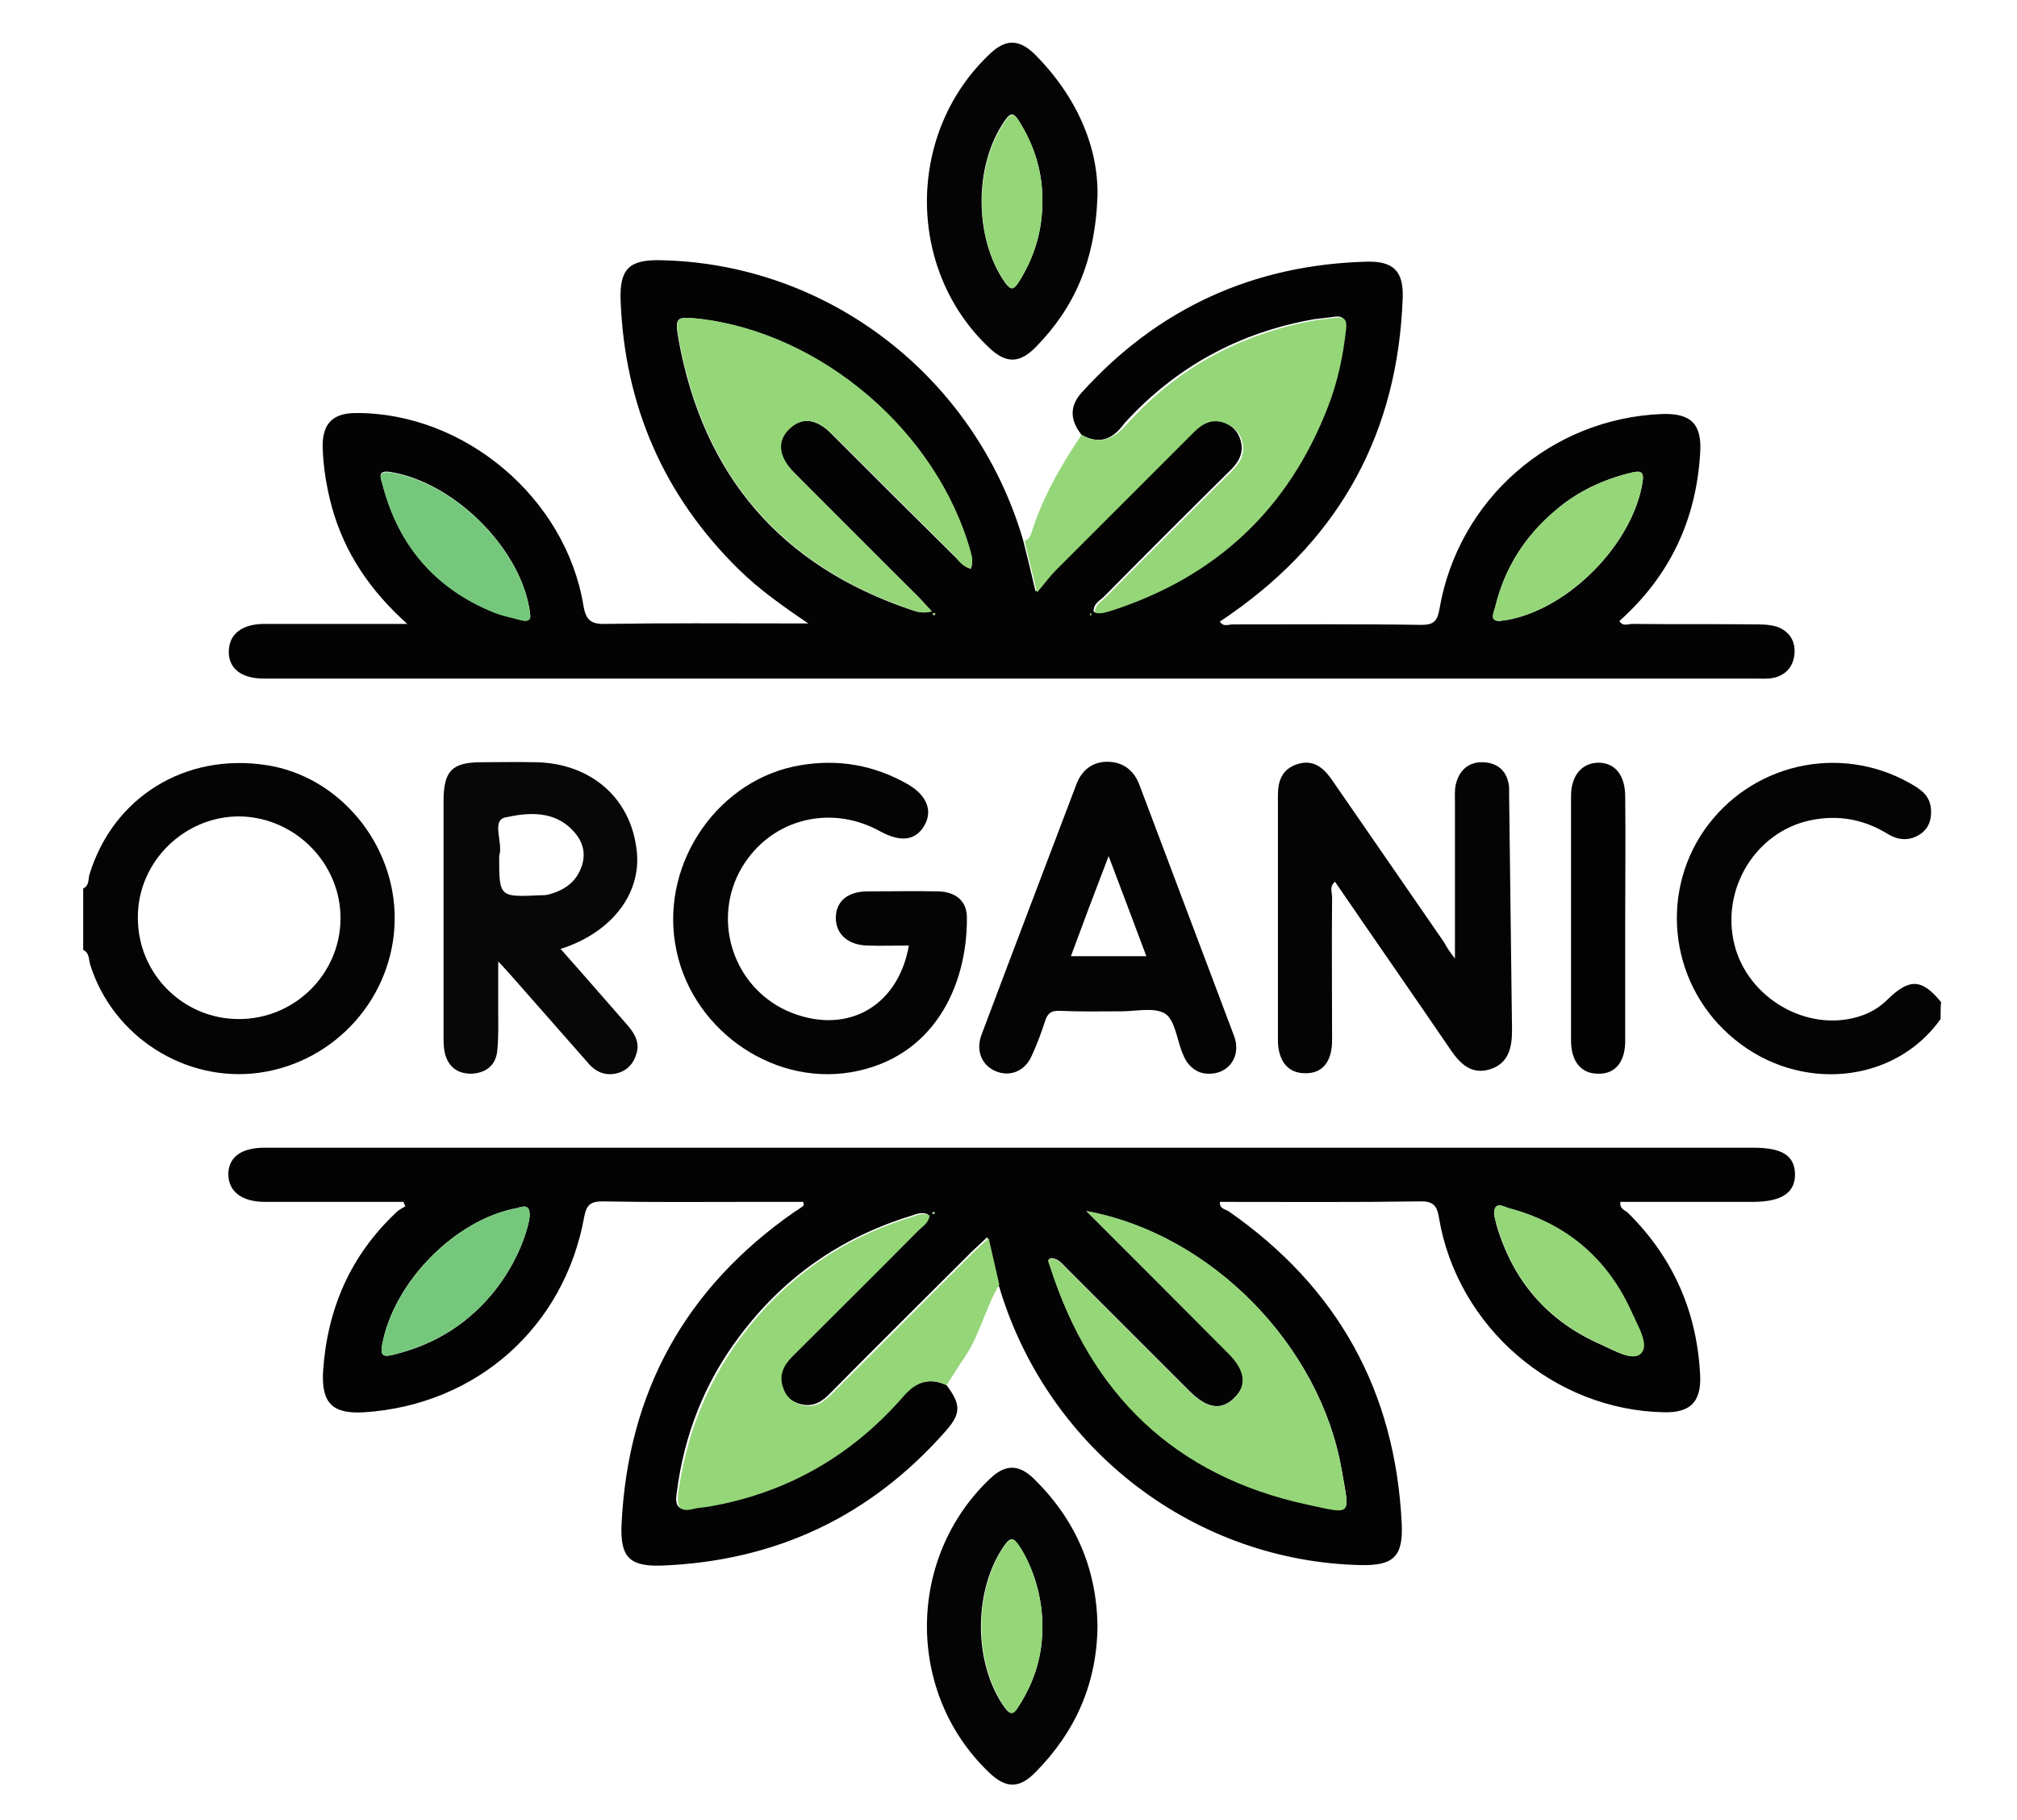 <?xml version="1.0" encoding="utf-8"?>
<!-- Generator: Adobe Illustrator 23.0.1, SVG Export Plug-In . SVG Version: 6.00 Build 0)  -->
<svg version="1.1" id="Layer_1" xmlns="http://www.w3.org/2000/svg" xmlns:xlink="http://www.w3.org/1999/xlink" x="0px" y="0px"
	 viewBox="0 0 417 376.3" style="enable-background:new 0 0 417 376.3;" xml:space="preserve">
<style type="text/css">
	.st0{fill:#040404;}
	.st1{fill:#030303;}
	.st2{fill:#070707;}
	.st3{fill:#95D679;}
	.st4{fill:#75C87B;}
</style>
<g>
	<g>
		<path class="st0" d="M17.2,183.7c1.3-0.6,1-1.9,1.3-2.9c4.9-16,19.8-25.2,36.6-22.6c15.1,2.3,26.7,16.4,26.5,32
			c-0.2,15.9-12.2,29.4-28,31.6c-15.2,2.1-30.2-7.4-34.9-22.2c-0.4-1.1-0.1-2.5-1.5-3.2C17.2,192.2,17.2,187.9,17.2,183.7z
			 M49.2,210.7c11.6,0.1,21.1-9.2,21.2-20.7c0.1-11.4-9.3-21-20.8-21.2c-11.4-0.1-21.1,9.3-21.1,20.8
			C28.4,201.2,37.7,210.6,49.2,210.7z"/>
		<path class="st0" d="M401.2,210.7c-9.5,13.4-29.2,15.3-42.7,4.1c-13-10.7-15.6-29.4-6.2-43.1c9.6-13.8,27.9-18,42.5-9.8
			c2.1,1.2,4.1,2.4,4.4,5.2c0.2,2.1-0.3,4-2.1,5.3c-2.2,1.5-4.5,1.4-6.7,0.1c-5-3.1-10.3-4.1-16.1-2.9
			c-11.4,2.4-18.6,14.3-15.7,25.8c2.8,10.9,14.7,17.9,25.3,14.9c2.5-0.7,4.6-1.9,6.4-3.7c4.5-4.4,7.1-4.2,11,0.6
			C401.2,208.2,401.2,209.4,401.2,210.7z"/>
		<path class="st1" d="M195.7,286.4c3,4,3,5.9-0.2,9.5c-15.6,17.7-35.2,26.9-58.8,27.8c-6.6,0.2-8.5-1.8-8.2-8.5
			c1.3-27.4,13.2-48.9,35.7-64.6c0.6-0.4,1.3-0.8,1.9-1.3c0.1,0,0-0.2,0-0.8c-3.8,0-7.6,0-11.4,0c-10,0-20,0.1-30-0.1
			c-2.4,0-3.4,0.5-3.9,3.1c-4.1,22.9-22.3,39-45.5,40.5c-6.6,0.4-8.9-1.9-8.5-8.6c0.9-12.9,5.7-23.9,15.2-32.8
			c0.5-0.5,1.2-0.8,1.8-1.2c-0.1-0.3-0.3-0.6-0.4-0.9c-5.5,0-11.1,0-16.6,0c-4,0-8,0-12,0c-4.9,0-7.6-2.2-7.6-5.8
			c0.1-3.5,2.7-5.4,7.5-5.4c44.5,0,89,0,133.5,0c58.1,0,116.2,0,174.3,0c5.9,0,8.5,1.6,8.6,5.4c0.1,3.9-2.8,5.8-8.7,5.8
			c-9.1,0-18.2,0-27.4,0c-0.2,1.5,1,1.7,1.6,2.3c9.4,9.3,14.3,20.6,14.9,33.7c0.2,5.4-2.1,7.6-7.4,7.5
			c-22.8-0.4-42.8-17.6-46.6-40.2c-0.4-2.5-1.2-3.5-4-3.4c-13.7,0.2-27.5,0.1-41.3,0.1c-0.1,1.5,1.2,1.5,1.9,2
			c22.5,15.7,34.4,37.2,35.7,64.6c0.3,6.7-1.7,8.6-8.3,8.5c-34.4-0.7-64.5-23.7-74.7-56.8c-0.1-0.5-0.3-0.9-0.5-1.4
			c-0.7-3.1-1.4-6.1-2.2-9.6c-1.3,1.2-2.2,2.1-3.1,2.9c-9.7,9.7-19.5,19.4-29.2,29.2c-1.6,1.7-3.4,3-5.9,2.5
			c-2.1-0.4-3.6-1.6-4.3-3.7c-0.9-2.6,0.1-4.6,1.9-6.4c8.7-8.7,17.3-17.3,26-26c0.9-0.9,2.3-1.6,2.4-3.2c-1.3-0.6-2.4-0.1-3.6,0.3
			c-14.6,4.5-26.4,12.8-35.5,25c-7.2,9.6-11.4,20.4-12.9,32.3c-0.4,2.6,0.3,3.8,3.1,3.1c1.1-0.3,2.2-0.3,3.3-0.5
			c16.1-2.8,29.5-10.5,40.2-22.8C189.4,285.8,192.1,284.7,195.7,286.4z M224.6,250.4c10.2,10.2,19.8,19.8,29.4,29.4
			c3.5,3.5,3.9,6.5,1.3,9.1c-2.7,2.8-5.7,2.4-9.4-1.3c-8.4-8.4-16.8-16.8-25.2-25.2c-0.6-0.6-1.2-1.3-1.9-1.8
			c-0.5-0.3-1.3-0.6-1.7-0.4c-0.7,0.3-0.2,1,0,1.6c8.5,26.4,25.9,43.4,53.2,49.2c9.5,2,8.7,2.3,7.1-7
			C273,278.3,250.5,255.2,224.6,250.4z M308.9,251.2c0.2,0.6,0.3,1.4,0.5,2.1c3.4,11.6,10.6,19.9,21.6,24.7c2.7,1.2,6.5,3.5,8.2,1.8
			c1.7-1.8-0.6-5.6-1.8-8.2c-5-11.3-13.5-18.6-25.5-21.8C310.9,249.5,308.8,248.1,308.9,251.2z M109.4,252.3
			c0.6-3.7-1.4-2.8-2.6-2.5c-12.8,2.4-25.5,15.4-27.8,28.3c-0.4,2.3,0.3,2.5,2.3,2c8.8-2.1,16-6.7,21.5-13.9
			C106.1,261.8,108.4,256.9,109.4,252.3z M193.3,250.8c-0.1-0.1-0.2-0.2-0.3-0.2c-0.1,0-0.2,0.1-0.3,0.2c0.1,0.1,0.2,0.2,0.3,0.2
			C193.1,251,193.2,250.9,193.3,250.8z"/>
		<path class="st1" d="M223.6,89.9c-2.3-2.9-2.6-5.8,0-8.7c15.8-17.5,35.6-26.5,59.1-27.1c5.4-0.1,7.5,2,7.3,7.5
			c-1,27.6-12.7,49.3-35.3,65.2c-0.8,0.6-1.6,1.1-2.5,1.7c0.7,1.2,1.8,0.6,2.7,0.6c13,0,26-0.1,39,0.1c2.6,0,3.3-0.9,3.7-3.3
			c3.9-22.7,23.1-39.4,46-40.3c5.9-0.2,8.3,2,7.9,8c-0.8,13.9-6.3,25.5-16.7,34.8c0.7,1.2,1.8,0.6,2.7,0.6c8.6,0.1,17.2,0,25.9,0.1
			c1.4,0,2.8,0.1,4,0.5c2.5,0.9,3.8,2.9,3.6,5.5c-0.2,2.7-1.8,4.6-4.6,5.1c-1.2,0.2-2.5,0.1-3.7,0.1c-102.4,0-204.7,0-307.1,0
			c-0.4,0-0.7,0-1.1,0c-4.6,0-7.3-2.1-7.2-5.7c0.1-3.5,2.7-5.6,7.4-5.6c8.4,0,16.7,0,25.1,0c1.2,0,2.4,0,4.4,0
			c-7.8-7-13-14.8-15.6-24.2c-1.1-4.1-1.8-8.3-1.9-12.6c0-4.7,2.2-6.8,6.9-6.8c22.4-0.1,43.3,17.5,47,39.7c0.5,3.1,1.5,4,4.7,3.9
			c12.4-0.2,24.7-0.1,37.1-0.1c1.2,0,2.4,0,4.7,0c-5.6-3.8-10.2-7.1-14.3-11.1c-15.6-15.3-23.7-34-24.5-55.8
			c-0.2-6.4,1.8-8.3,8.1-8.2c34.8,0.6,65.2,24.1,75.1,57.8c0.8,3.2,1.6,6.4,2.6,10.7c1.6-2,2.6-3.4,3.9-4.6
			c9.5-9.6,19.1-19.1,28.6-28.6c1.8-1.8,3.8-2.8,6.4-1.8c2.2,0.9,3.4,2.5,3.7,4.8c0.2,2.3-1.1,4-2.7,5.5
			c-8.6,8.5-17.2,17.1-25.7,25.7c-0.9,0.9-2.3,1.5-2.2,3.2c1.2,0.3,2.3,0,3.3-0.4c21.7-7,36.7-21,44.9-42.3c2-5.1,3.2-10.5,3.7-16
			c0.2-1.8-0.3-2.6-2.2-2.3c-1.3,0.2-2.7,0.3-4.1,0.5c-15.5,2.7-28.7,9.9-39.3,21.6C230.1,90.8,227.3,92,223.6,89.9z M200.7,117.6
			c0.5-1.3,0.2-2.4-0.1-3.5c-6.9-24.7-30.9-45.3-56.2-48.2c-4.7-0.5-4.9-0.3-4.1,4.4c5.1,28,21.1,46.7,48.1,55.8
			c1.2,0.4,2.4,0.8,4.2,0.3c-1.2-1.3-2.1-2.3-3.1-3.3c-8.5-8.5-17-16.9-25.4-25.4c-3.3-3.3-3.6-6.6-0.9-9.1c2.6-2.4,5.6-2.1,8.8,1.2
			c8.4,8.4,16.8,16.8,25.2,25.1C198.3,115.9,199,117.1,200.7,117.6z M109.6,127c-0.1-0.6-0.1-1-0.2-1.4c-2.3-12.8-15.8-25.9-28.6-28
			c-2.9-0.5-2.1,1.2-1.7,2.6c3.3,12.7,11,21.5,23.1,26.4c1.8,0.7,3.8,1.1,5.7,1.6C109.2,128.6,109.8,128.1,109.6,127z M310,128.4
			c0.8-0.1,1.1-0.2,1.5-0.2c12.9-2.3,26.1-15.8,28.1-28.6c0.3-2.1-0.4-2.3-2.2-1.9c-5.9,1.4-11.3,3.9-15.9,7.9
			c-6.3,5.3-10.5,12-12.4,20C308.9,126.6,307.9,128.4,310,128.4z M193.1,127.2c0.1-0.1,0.2-0.1,0.3-0.2c-0.1-0.1-0.2-0.2-0.3-0.2
			c-0.1,0-0.2,0.1-0.3,0.2C192.9,127.1,193,127.2,193.1,127.2z M225.6,126.9c-0.1,0-0.1-0.1-0.2-0.1c0,0.1,0,0.3,0,0.4
			c0.1,0,0.2,0,0.2-0.1C225.6,127.1,225.6,127,225.6,126.9z"/>
		<path class="st0" d="M300.8,198.2c0-11.2,0-21.8,0-32.4c0-1.2-0.1-2.5,0.2-3.7c0.7-2.9,2.7-4.6,5.6-4.5c3.1,0.1,5.1,1.9,5.4,5.2
			c0,0.5,0,1,0,1.5c0.2,16.2,0.4,32.5,0.6,48.7c0,3.6-0.7,6.9-4.6,8.1c-3.7,1.1-6-1-8-3.9c-7.9-11.6-16-23.2-24-34.9
			c-1.2,1-0.6,2.2-0.6,3.2c-0.1,9.9,0,19.7,0,29.6c0,4.4-2,6.9-5.6,6.8c-3.5,0-5.6-2.5-5.6-6.9c0-16.9,0-33.7,0-50.6
			c0-3,0.9-5.4,4-6.4c3.1-1,5.2,0.5,7,3c7.8,11.3,15.6,22.6,23.4,33.9C299.1,195.9,299.8,196.9,300.8,198.2z"/>
		<path class="st0" d="M187.9,195.5c-2.9,0-5.7,0.1-8.6,0c-4-0.1-6.5-2.4-6.5-5.7c0-3.4,2.4-5.5,6.6-5.5c4.9,0,9.7-0.1,14.6,0
			c3.6,0.1,5.9,2,5.9,5.4c0.1,14.2-6.9,29.1-24,32c-16.7,2.8-33.5-9.4-36.3-26.5c-2.9-17.2,9.2-34.3,26-37c7.8-1.3,15.1,0,22,3.9
			c4,2.3,5.3,5.5,3.5,8.6c-1.8,3.1-4.9,3.5-9.1,1.2c-10.8-6-23.6-2.2-29.2,8.5c-5.4,10.5-1,23.5,9.7,28.5
			C174.4,214.3,185.6,208.6,187.9,195.5z"/>
		<path class="st2" d="M115.9,196.2c4.8,5.4,9.2,10.5,13.6,15.5c1.4,1.6,2.7,3.4,2.2,5.7c-0.5,2.2-1.8,3.9-4.1,4.5
			c-2.4,0.6-4.4-0.2-6-2.1c-5.4-6.1-10.7-12.2-16.1-18.3c-0.6-0.6-1.1-1.3-2.5-2.7c0,3.9,0,6.9,0,9.9c0,2.9,0.1,5.8-0.2,8.6
			c-0.3,3-2.4,4.6-5.4,4.7c-3,0-4.9-1.6-5.5-4.6c-0.2-1.1-0.2-2.2-0.2-3.4c0-16.1,0-32.2,0-48.3c0-6.3,1.7-8.1,7.9-8.1
			c3.7,0,7.5-0.1,11.2,0c11.1,0.2,19.2,7.1,20.7,17.3C133.1,184.1,126.9,192.7,115.9,196.2z M103.2,177.1c0,8.4,0,8.4,8.5,8
			c0.6,0,1.3,0,1.9-0.2c3.2-0.9,5.6-2.6,6.7-5.9c0.9-2.8,0.1-5.2-1.8-7.2c-3.9-4.3-9.4-3.8-14-2.8c-2.9,0.6-0.6,5-1.2,7.6
			C103.2,176.9,103.2,177,103.2,177.1z"/>
		<path class="st3" d="M223.6,89.9c3.7,2.1,6.5,1,9.2-2C243.3,76.1,256.5,69,272,66.2c1.3-0.2,2.7-0.3,4.1-0.5
			c1.9-0.3,2.4,0.5,2.2,2.3c-0.6,5.5-1.7,10.8-3.7,16c-8.2,21.3-23.2,35.3-44.9,42.3c-1.1,0.3-2.1,0.7-3.3,0.4
			c-0.1-1.7,1.3-2.3,2.2-3.2c8.5-8.6,17.1-17.2,25.7-25.7c1.6-1.6,2.9-3.2,2.7-5.5c-0.2-2.3-1.5-3.9-3.7-4.8c-2.6-1-4.6,0-6.4,1.8
			c-9.5,9.5-19.1,19.1-28.6,28.6c-1.2,1.2-2.2,2.6-3.9,4.6c-1.1-4.4-1.8-7.5-2.6-10.7c0.8-0.2,1.1-0.7,1.4-1.5
			C215.5,102.9,219.3,96.3,223.6,89.9z"/>
		<path class="st3" d="M195.7,286.4c-3.6-1.7-6.3-0.7-8.9,2.3c-10.7,12.3-24.1,20-40.2,22.8c-1.1,0.2-2.2,0.2-3.3,0.5
			c-2.8,0.7-3.4-0.5-3.1-3.1c1.6-11.9,5.8-22.7,12.9-32.3c9.1-12.2,20.9-20.6,35.5-25c1.1-0.4,2.3-0.9,3.6-0.3
			c-0.2,1.6-1.5,2.3-2.4,3.2c-8.6,8.7-17.3,17.3-26,26c-1.8,1.8-2.8,3.8-1.9,6.4c0.7,2.1,2.2,3.3,4.3,3.7c2.5,0.5,4.3-0.9,5.9-2.5
			c9.7-9.7,19.4-19.4,29.2-29.2c0.9-0.9,1.8-1.7,3.1-2.9c0.8,3.5,1.5,6.5,2.2,9.6c-2.8,4.7-4,10.2-7,14.8
			C198.2,282.4,197,284.4,195.7,286.4z"/>
		<path class="st0" d="M250.2,222c-2.1,0.1-3.6-0.8-4.8-2.4c-0.4-0.6-0.7-1.3-1-2c-1.1-2.8-1.5-6.7-3.5-8c-2.2-1.4-6-0.5-9.1-0.5
			c-4.2,0-8.5,0.1-12.7-0.1c-1.7-0.1-2.5,0.5-3,2c-0.8,2.5-1.7,4.9-2.8,7.3c-1.4,3.2-4.5,4.4-7.4,3.2c-2.9-1.2-4.2-4.2-3-7.5
			c6.5-17.3,13.1-34.6,19.7-52c1.1-2.8,3.3-4.5,6.3-4.5c3.1,0,5.4,1.6,6.6,4.6c6.5,17.3,13.1,34.7,19.6,52
			C256.7,218.2,254.2,221.9,250.2,222z M237,197.7c-2.6-7-5.1-13.5-7.8-20.7c-2.8,7.3-5.3,13.9-7.8,20.7
			C226.6,197.7,231.6,197.7,237,197.7z"/>
		<path class="st0" d="M226.9,40.5c-0.5,13.7-4.9,23.2-12.7,31.2c-3.4,3.5-6.2,3.5-9.7,0.2c-17.3-16.3-17.1-44.7,0.3-60.9
			c3.1-2.9,5.8-2.9,8.9,0C222.6,19.8,227.1,30.4,226.9,40.5z M215.5,41.7c0.1-5.9-1.6-11.5-4.8-16.6c-1.1-1.8-1.7-2-3-0.1
			c-6.4,9.2-6.3,24.2,0,33.3c1.5,2.1,2.1,1.3,3-0.3C213.9,53.1,215.5,47.6,215.5,41.7z"/>
		<path class="st0" d="M226.9,336.1c-0.1,11.9-4.5,21.9-12.8,30.3c-3.4,3.5-6.2,3.4-9.7,0c-17.1-16.4-17-44.2,0.2-60.6
			c3.2-3.1,6-3.1,9.1-0.1C222.3,314.1,226.7,324.2,226.9,336.1z M215.5,336c0-5.8-1.9-12-4.8-16.3c-1.1-1.7-1.7-2.1-3.1-0.1
			c-6.4,9.2-6.4,24.2,0,33.3c1.4,2,2,1.4,3-0.2C214,347.6,215.6,342,215.5,336z"/>
		<path class="st1" d="M336,190.1c0,8.4,0,16.7,0,25.1c0,4.4-2.1,6.9-5.6,6.8c-3.5,0-5.6-2.5-5.6-6.9c0-16.8,0-33.7,0-50.5
			c0-4.3,2.3-6.9,5.7-6.9c3.4,0,5.5,2.6,5.5,7C336.1,173.1,336,181.6,336,190.1z"/>
		<path class="st3" d="M224.6,250.4c25.9,4.7,48.4,27.9,52.8,53.7c1.6,9.3,2.4,9.1-7.1,7c-27.4-5.9-44.8-22.8-53.2-49.2
			c-0.2-0.6-0.6-1.3,0-1.6c0.4-0.2,1.2,0.1,1.7,0.4c0.7,0.5,1.3,1.2,1.9,1.8c8.4,8.4,16.8,16.8,25.2,25.2c3.6,3.6,6.7,4,9.4,1.3
			c2.5-2.6,2.1-5.7-1.3-9.1C244.4,270.2,234.8,260.6,224.6,250.4z"/>
		<path class="st3" d="M308.9,251.2c-0.1-3.1,2-1.7,3.1-1.4c12,3.2,20.5,10.5,25.5,21.8c1.2,2.7,3.5,6.5,1.8,8.2
			c-1.7,1.8-5.5-0.6-8.2-1.8c-11-4.8-18.3-13.1-21.6-24.7C309.2,252.6,309,251.9,308.9,251.2z"/>
		<path class="st4" d="M109.4,252.3c-1,4.6-3.3,9.5-6.6,13.9c-5.5,7.2-12.7,11.7-21.5,13.9c-2,0.5-2.7,0.2-2.3-2
			c2.4-12.9,15-25.9,27.8-28.3C108,249.5,110,248.5,109.4,252.3z"/>
		<path class="st3" d="M193.3,250.8c-0.1,0.1-0.2,0.2-0.3,0.2c-0.1,0-0.2-0.2-0.3-0.2c0.1-0.1,0.2-0.2,0.3-0.2
			C193.1,250.6,193.2,250.7,193.3,250.8z"/>
		<path class="st3" d="M200.7,117.6c-1.8-0.5-2.5-1.7-3.4-2.7c-8.4-8.4-16.8-16.8-25.2-25.1c-3.3-3.3-6.2-3.6-8.8-1.2
			c-2.7,2.5-2.4,5.8,0.9,9.1c8.5,8.5,16.9,17,25.4,25.4c0.9,0.9,1.8,2,3.1,3.3c-1.8,0.5-3,0.1-4.2-0.3c-27-9.2-43-27.8-48.1-55.8
			c-0.9-4.7-0.6-4.9,4.1-4.4c25.4,2.9,49.3,23.4,56.2,48.2C201,115.2,201.2,116.3,200.7,117.6z"/>
		<path class="st4" d="M109.6,127c0.2,1.1-0.4,1.6-1.7,1.3c-1.9-0.5-3.9-0.9-5.7-1.6c-12.2-4.9-19.8-13.8-23.1-26.4
			c-0.4-1.4-1.2-3,1.7-2.6c12.8,2.1,26.3,15.1,28.6,28C109.5,126,109.5,126.3,109.6,127z"/>
		<path class="st3" d="M310,128.4c-2.2,0-1.2-1.8-0.9-2.8c1.9-8,6.1-14.7,12.4-20c4.6-3.9,10-6.5,15.9-7.9c1.8-0.4,2.5-0.2,2.2,1.9
			c-2,12.8-15.2,26.3-28.1,28.6C311.1,128.2,310.8,128.3,310,128.4z"/>
		<path class="st3" d="M193.1,127.2c-0.1-0.1-0.2-0.2-0.3-0.3c0.1-0.1,0.2-0.2,0.3-0.2c0.1,0,0.2,0.2,0.3,0.2
			C193.2,127.1,193.1,127.2,193.1,127.2z"/>
		<path class="st3" d="M225.6,126.9c0,0.1,0,0.2,0,0.2c-0.1,0.1-0.1,0.1-0.2,0.1c0-0.1,0-0.3,0-0.4
			C225.4,126.8,225.5,126.9,225.6,126.9z"/>
		<path class="st3" d="M215.5,41.7c0,6-1.6,11.4-4.7,16.4c-1,1.5-1.6,2.4-3,0.3c-6.4-9.1-6.4-24.1,0-33.3c1.3-1.9,1.9-1.7,3,0.1
			C213.9,30.2,215.6,35.7,215.5,41.7z"/>
		<path class="st3" d="M215.5,336c0.1,6-1.6,11.6-4.8,16.7c-1,1.6-1.6,2.3-3,0.2c-6.4-9.2-6.4-24.1,0-33.3c1.4-2,2-1.5,3.1,0.1
			C213.6,324,215.5,330.2,215.5,336z"/>
	</g>
</g>
</svg>
